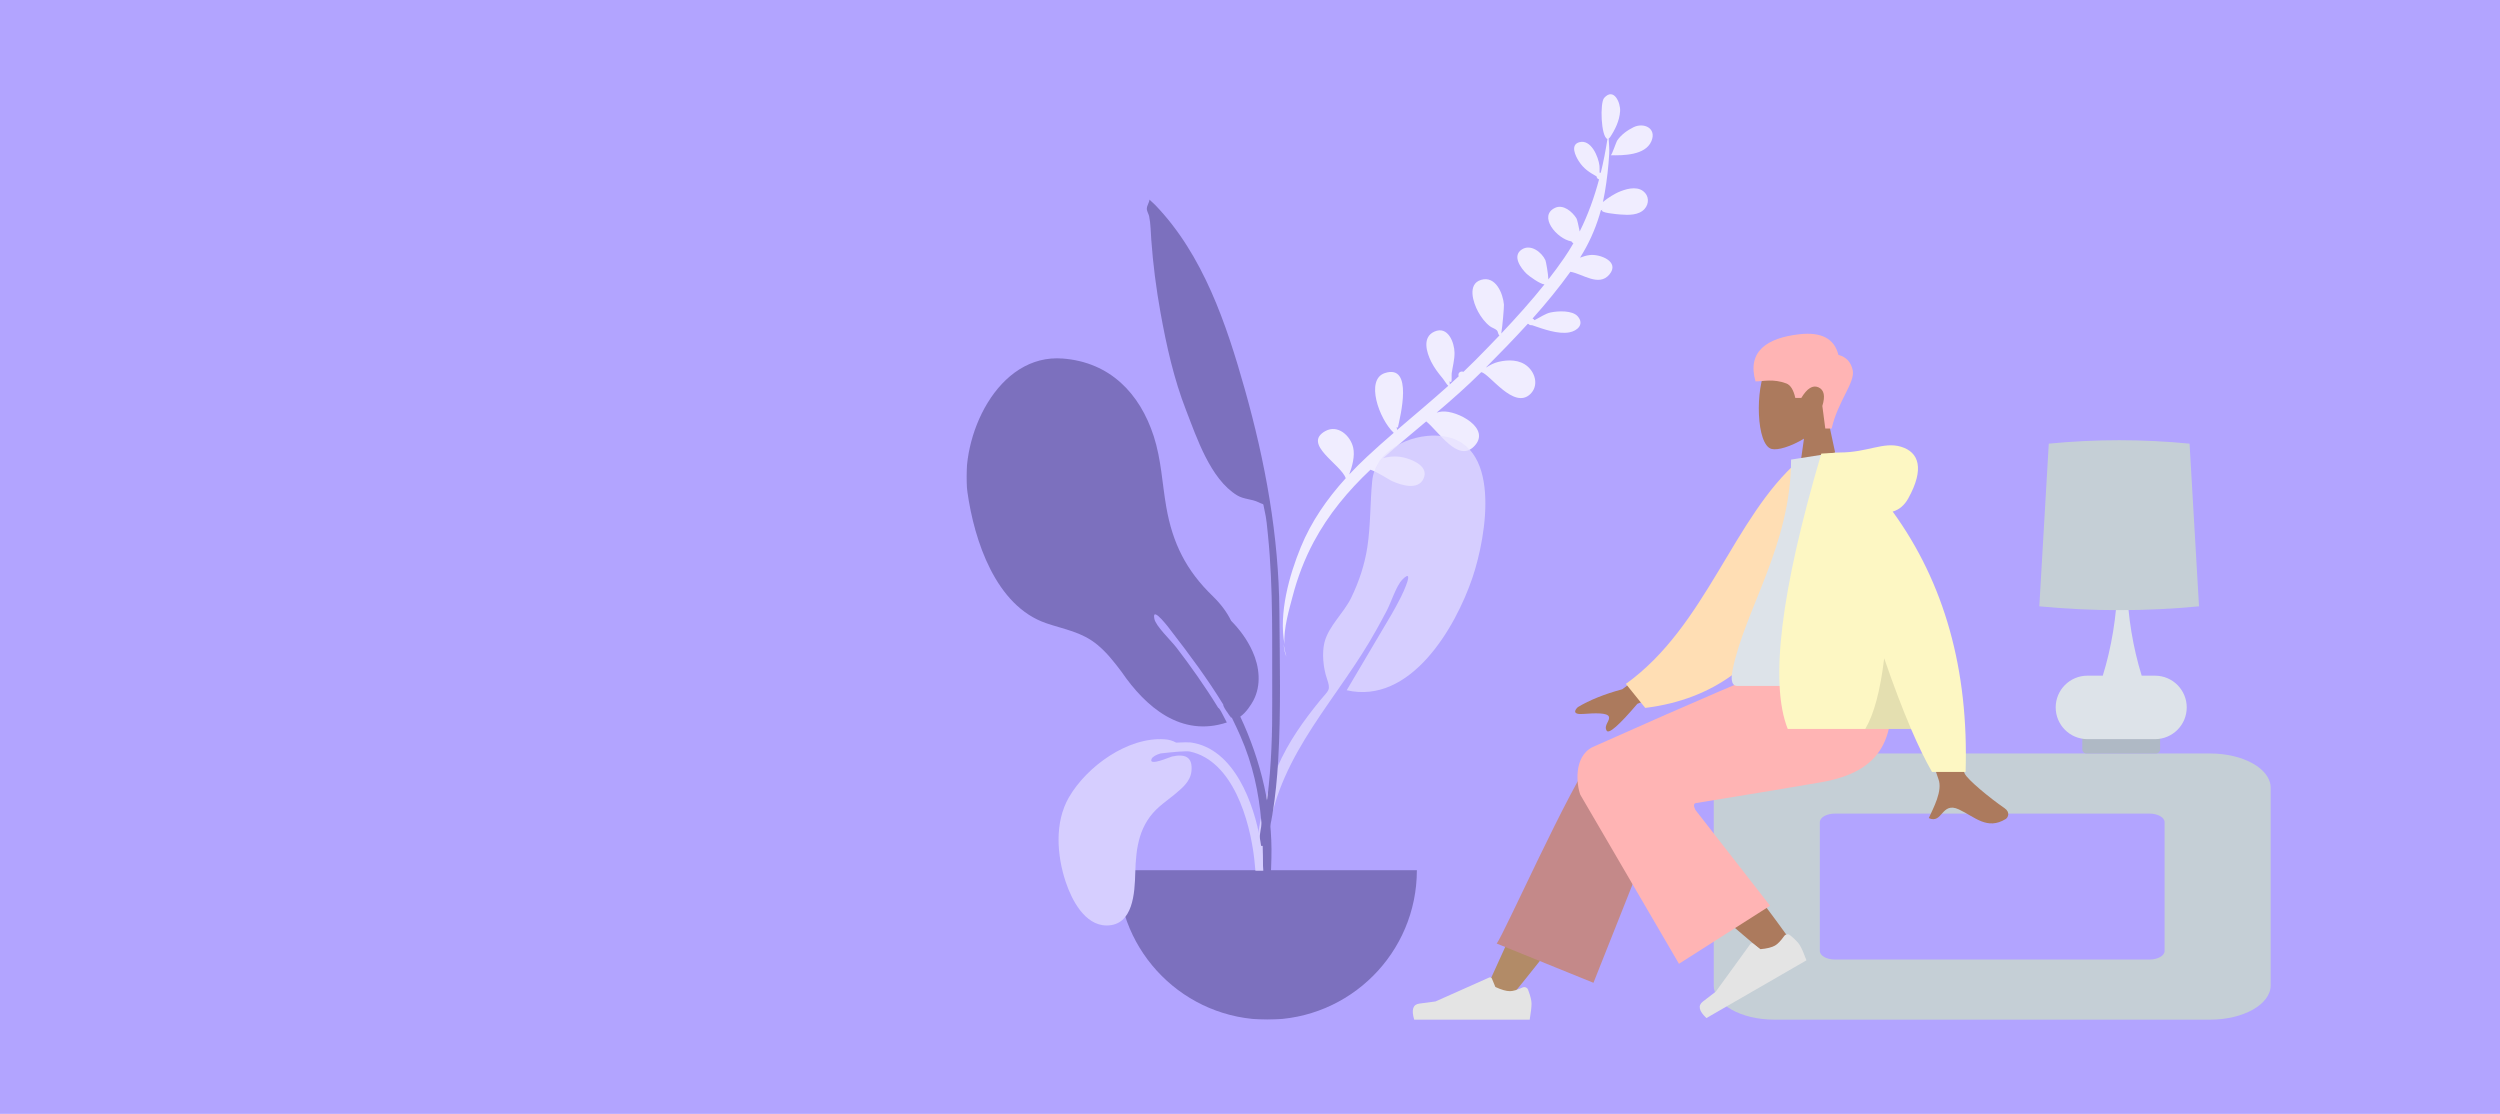 <svg width="1221" height="544" viewBox="0 0 1221 544" fill="none" xmlns="http://www.w3.org/2000/svg">
<rect width="1221" height="544" fill="#B2A4FF"/>
<g clip-path="url(#clip0_52_120)">
<path fill-rule="evenodd" clip-rule="evenodd" d="M797.799 62.142C802.715 59.705 809.268 62.532 806.534 68.975C803.606 75.876 792.78 75.961 786.665 75.824C787.277 75.792 789.248 69.464 789.923 68.508C791.912 65.688 794.777 63.643 797.799 62.142ZM741.161 185.859C741.06 185.958 739.921 186.919 741.161 185.859ZM802.535 93.353C805.411 95.552 805.549 99.434 803.199 102.062C800.401 105.191 795.291 105.077 791.477 104.772C789.752 104.634 780.54 103.896 782.724 102.389C782.556 102.452 782.205 102.606 781.83 102.815C781.628 103.554 781.415 104.289 781.194 105.021C781.249 105.053 781.295 105.087 781.353 105.119C781.29 105.091 781.246 105.061 781.191 105.034C778.975 112.353 775.822 119.322 771.693 125.842C773.238 125.233 774.838 124.773 776.461 124.568C781.267 123.96 791.376 127.695 786.001 134.093C780.846 140.227 772.822 133.646 766.972 132.739C761.298 140.658 755.042 148.247 748.486 155.583C748.887 155.709 749.24 155.971 749.442 156.379C752.072 155.045 754.813 153.136 757.247 152.619C760.76 151.874 767.962 151.423 770.617 154.567C773.883 158.433 770.382 161.573 766.525 162.315C760.931 163.39 753.608 160.657 748.225 158.81C747.609 158.919 746.937 158.739 746.536 158.247C746.417 158.208 746.298 158.169 746.182 158.132C739.543 165.432 732.649 172.491 725.798 179.395C725.871 179.391 725.944 179.387 726.02 179.383C727.807 178.211 729.724 177.249 731.802 176.745C736.609 175.574 742.265 175.568 746.165 179.046C750.051 182.509 751.428 188.566 747.408 192.455C739.361 200.239 727.506 182.49 723.448 181.749C716.485 188.692 709.123 195.179 701.645 201.534C702.494 201.276 703.365 201.086 704.265 201C711.598 200.298 728.809 209.288 719.81 218.133C711.968 225.84 702.891 211.005 696.572 205.817C689.525 211.741 682.44 217.624 675.554 223.737C679.31 222.74 682.939 222.593 686.965 223.809C691.131 225.07 697.854 228.216 695.22 233.84C692.541 239.56 684.469 236.957 680.265 235.141C677.971 234.151 673.374 230.808 669.337 229.4C658.349 239.774 648.831 251.2 641.625 264.661C637.127 273.065 633.713 282.044 631.31 291.273C629.777 297.163 626.755 307.056 627.36 314.723C624.476 299.377 629.69 280.946 635.307 267.229C640.471 254.616 648.2 243.543 657.253 233.576C654.981 226.743 635.86 216.888 647.291 210.54C653.361 207.184 659.578 212.753 660.905 218.652C661.817 222.705 660.428 227.798 658.954 231.733C661.802 228.694 664.763 225.754 667.813 222.911C672.029 218.982 676.346 215.166 680.705 211.399C673.523 204.652 666.726 185.364 676.355 182.21C690.575 177.565 683.728 203.874 682.736 208.806C682.454 208.822 682.235 208.737 682.073 208.555C682.153 209.006 682.246 209.489 682.359 209.976C690.7 202.803 699.165 195.772 707.352 188.428C706.614 187.883 705.442 185.8 704.52 184.691C702.44 182.192 700.451 179.581 698.996 176.657C696.699 172.037 694.484 164.666 700.573 161.949C707.195 158.988 710.342 167.323 710.389 172.296C710.42 175.735 709.483 179.002 708.996 182.373C708.843 183.424 709.43 188.163 707.998 186.125C708.066 186.876 708.075 187.421 708.042 187.807C709.512 186.482 710.97 185.142 712.419 183.793C712.352 183.623 712.302 183.437 712.291 183.222C712.213 181.739 713.705 181.168 714.751 181.602C716.663 179.785 718.557 177.945 720.417 176.069C724.358 172.093 728.357 168.004 732.328 163.828C731.466 163.087 731.809 162.062 731.003 161.277C730.199 160.493 728.614 160.059 727.669 159.331C725.289 157.498 723.316 154.828 721.89 152.2C719.534 147.858 716.49 138.75 723.371 136.681C730.464 134.544 734.065 143.312 734.521 148.794C734.61 149.856 733.815 159.424 733.206 162.899C740.554 155.138 747.781 147.085 754.328 138.892C752.343 138.874 746.715 134.806 745.577 133.696C742.8 130.989 738.387 125.008 743.254 121.842C747.582 119.035 752.917 123.101 754.768 127.053C755.072 127.704 756.144 133.761 756.228 136.479C758.938 133.004 761.523 129.51 763.928 126.004C765.532 123.673 767.031 121.28 768.433 118.837C768.096 118.646 767.778 118.312 767.478 117.897C760.26 116.672 751.058 105.41 759.536 101.491C763.573 99.628 767.95 103.474 769.928 106.623C770.333 107.267 770.989 110.506 771.523 113.061C775.557 104.967 778.641 96.397 780.987 87.611C780.359 87.455 779.827 86.975 779.757 86.149C776.252 84.151 773.485 82.488 771.038 78.646C769.519 76.26 766.782 70.808 771.247 69.484C777.059 67.76 780.709 76.636 781.184 81.008C781.24 81.516 781.238 82.992 781.219 84.344C781.42 84.317 781.624 84.32 781.824 84.355C783.159 78.915 784.224 73.404 785.072 67.885C781.9 66.864 781.351 50.206 783.463 47.834C788.184 42.523 791.514 50.195 791.262 54.249C790.964 59.031 788.798 63.38 786.218 67.239C785.941 67.648 786.02 67.628 785.949 67.059C785.909 67.34 785.815 67.548 785.675 67.698C785.808 70.215 786.068 72.792 785.943 75.019C785.586 81.396 784.843 87.811 783.764 94.106C783.502 95.637 783.202 97.156 782.865 98.661C785.414 96.489 788.852 94.559 790.197 93.956C793.687 92.391 799.067 90.702 802.535 93.353ZM626.95 314.745C627.112 316.968 627.514 319.005 628.263 320.684C627.701 318.772 627.27 316.785 626.95 314.745Z" fill="#F0EDFF"/>
<g opacity="0.7">
<path fill-rule="evenodd" clip-rule="evenodd" d="M702.178 212.77C688.526 212.062 671.641 220.031 670.185 234.871C669.127 245.653 669.455 256.405 667.817 267.172C666.508 275.776 663.739 284.036 659.962 291.874C656.33 299.411 648.797 305.827 646.838 313.879C645.589 319.01 646.288 326.227 648.01 331.245C650.104 337.347 648.991 336.865 644.818 341.985C636.641 352.018 629.277 362.307 624.07 374.29C616.57 391.55 611.652 411.725 614.436 430.618C614.79 433.017 615.21 441.627 618.514 442.229C622.204 442.902 620.478 437.978 620.281 436.387C619.026 426.238 617.911 417.367 619.425 407.059C625.268 367.288 653.799 341.085 672.377 307.331C673.398 305.59 675.554 301.445 677.053 298.711C679.42 294.393 681.799 286.179 685.003 282.977C691.037 276.947 685.489 289.071 684.314 291.385C682.827 294.313 681.192 297.425 679.668 299.99C672.698 311.882 664.918 324.862 657.72 337.121C688.853 344.214 710.779 306.785 719.134 282.178C726.018 261.905 734.254 214.505 702.178 212.77Z" fill="#E5E0FF"/>
<path fill-rule="evenodd" clip-rule="evenodd" d="M519.195 175.121C542.017 176.932 556.669 191.992 563.489 213.056C567.165 224.407 567.587 236.068 569.63 247.734C572.703 265.284 579.314 278.585 592.236 291.089C596.238 294.961 599.188 298.937 601.284 303.191C605.446 307.438 609.069 312.244 611.731 318.12C615.131 325.624 616.093 334.628 612.168 342.109C611.112 344.121 608.479 348.158 605.75 349.992C615.967 371.752 621.585 395.584 620.952 419.386C620.569 433.753 619.868 448.127 619.049 462.477C618.829 466.33 617.574 472.693 615.69 466.231C613.965 460.32 616.128 451.041 616.328 444.867C617.302 414.786 618.134 387.435 605.752 359.331C604.453 356.385 603.076 353.463 601.643 350.565C601.558 350.516 601.48 350.457 601.401 350.4C601.347 350.442 601.297 350.487 601.242 350.529C601.151 350.365 601.025 350.171 600.879 349.954C600.468 349.529 600.109 348.993 599.767 348.395C598.669 346.873 597.426 345.084 597.419 344.105C597.419 344.098 597.423 344.086 597.423 344.078C589.758 331.565 580.978 319.742 572.01 308.149C572.077 308.234 562.282 294.897 563.796 302.272C564.526 305.827 571.731 312.595 574.641 316.36C581.078 324.735 588.637 335.348 594.918 345.61C595.763 346.096 596.957 348.48 597.821 350.257C598.298 351.157 598.743 352.064 599.18 352.855C576.923 360.208 559.61 345.396 547.804 328.168C547.79 328.147 547.777 328.126 547.764 328.106C544.171 323.346 540.491 318.619 535.893 314.856C528.223 308.576 520.008 307.468 510.964 304.378C486.3 295.951 475.814 263.987 472.484 240.27C468.726 213.513 487.106 172.483 519.195 175.121Z" fill="#655AA3"/>
<path fill-rule="evenodd" clip-rule="evenodd" d="M564.277 100.19C587.701 124.569 599.018 158.383 607.978 190.172C617.986 225.676 624.597 261.728 624.851 298.642C625.017 322.895 625.677 347.299 624.261 371.523C623.759 380.126 622.901 388.745 621.538 397.255C621.425 397.955 618.374 416.958 615.455 412.53C613.795 410.012 618.583 392.817 618.944 389.953C620.979 373.822 621.452 357.573 621.353 341.326C621.19 314.575 621.979 287.962 619.267 261.31C618.863 257.33 618.543 253.151 617.598 249.258C616.594 245.119 617.873 246.926 614.604 245.287C611.427 243.694 607.502 243.922 604.206 241.924C591.134 233.997 584.447 213.635 579.242 200.275C573.289 184.998 569.671 168.706 566.781 152.628C564.659 140.816 563.142 129.075 562.284 117.11C562.013 113.339 561.997 109.396 561.256 105.688C561.056 104.688 560.055 102.919 560.091 102.033C560.168 100.158 561.299 99.056 561.392 97.481C562.373 98.363 563.335 99.267 564.277 100.19Z" fill="#655AA3"/>
<path fill-rule="evenodd" clip-rule="evenodd" d="M692 425C692 465.317 659.317 498 619 498C578.683 498 546 465.317 546 425" fill="#655AA3"/>
<path fill-rule="evenodd" clip-rule="evenodd" d="M613.143 425.232H617C616.732 420.393 616.379 415.562 615.57 410.776C612.475 392.473 602.8 365.591 581.58 362.62C580.797 362.51 577.917 362.491 574.429 362.696C572.776 361.772 570.924 361.213 568.972 361.085C550.905 359.753 530.729 374.329 522.014 389.497C514.988 401.726 516.172 417.785 520.511 430.778C523.417 439.476 529.759 451.878 540.335 451.999C553.567 452.15 554.205 435.796 554.461 426.236C554.801 413.525 556.407 402.453 566.423 393.789C568.757 391.771 571.308 389.995 573.666 388.005C577.358 384.89 581.438 381.7 581.914 376.546C582.57 369.436 578.557 368.156 572.429 369.477C571.384 369.702 560.861 374.424 562.419 370.692C562.895 369.552 564.632 368.648 566.825 367.971C572.499 367.354 579.267 366.638 581.213 367.066C602.208 371.672 610.383 400.755 612.554 419.233C612.788 421.227 612.977 423.228 613.143 425.232Z" fill="#E5E0FF"/>
</g>
</g>
<g clip-path="url(#clip1_52_120)">
<path fill-rule="evenodd" clip-rule="evenodd" d="M892.738 204.49C897.346 199.081 900.464 192.453 899.943 185.025C898.442 163.625 868.651 168.333 862.857 179.134C857.062 189.935 857.75 217.333 865.24 219.263C868.226 220.033 874.589 218.147 881.065 214.244L877 243H901L892.738 204.49Z" fill="#AC7A5D"/>
<path fill-rule="evenodd" clip-rule="evenodd" d="M894.582 209.308C897.594 195.906 906.175 186.771 904.865 180.782C903.991 176.789 901.662 174.305 897.879 173.332C895.922 165.416 889.61 162.048 878.944 163.23C862.945 165.004 853.181 171.648 857.398 186.268C861.274 186.268 865.954 184.866 872.424 187.268C874.478 188.03 875.946 190.393 876.83 194.358H879.754C882.592 189.653 885.391 187.924 888.149 189.171C890.908 190.418 891.535 193.447 890.03 198.259L891.471 209.308H894.582Z" fill="#FFB4B4"/>
<path fill-rule="evenodd" clip-rule="evenodd" d="M1079.39 368H866.605C850.255 368 837 375.51 837 384.774V481.226C837 490.49 850.255 498 866.605 498H1079.39C1095.75 498 1109 490.49 1109 481.226V384.774C1109 375.51 1095.75 368 1079.39 368ZM1049.79 397.355C1053.88 397.355 1057.19 399.232 1057.19 401.548V464.452C1057.19 466.768 1053.88 468.645 1049.79 468.645H896.211C892.123 468.645 888.81 466.768 888.81 464.452V401.548C888.81 399.232 892.123 397.355 896.211 397.355H1049.79Z" fill="#C5CFD6"/>
<path fill-rule="evenodd" clip-rule="evenodd" d="M737.841 487C757.557 462.924 770.897 445.075 777.862 433.454C789.787 413.555 799.547 395.848 802.627 389.084C809.972 372.955 785.718 365.403 780.229 372.926C771.921 384.312 754.178 420.143 727 480.417L737.841 487Z" fill="#B28B67"/>
<path fill-rule="evenodd" clip-rule="evenodd" d="M778.242 480L814.935 387.637C822.783 370.8 784.884 359.732 779.117 367.568C766.023 385.357 734.901 455.534 731 460.834L778.242 480Z" fill="#C48989"/>
<path fill-rule="evenodd" clip-rule="evenodd" d="M875.967 461.477C868.819 451.051 842.821 415.974 828.661 401.461C824.592 397.291 820.621 393.288 816.866 389.557C805.704 378.47 783.476 397.106 794.618 407.205C822.365 432.355 862.849 466.307 866.231 469.334C870.972 473.577 880.459 468.029 875.967 461.477Z" fill="#AC7A5D"/>
<path fill-rule="evenodd" clip-rule="evenodd" d="M874.295 456.767C876.758 458.794 878.359 460.45 879.101 461.734C880.002 463.296 881.058 465.725 882.267 469.021C880.456 470.067 864.174 479.467 833.422 497.222C829.73 493.759 829.155 491.07 831.696 489.157C834.238 487.243 836.335 485.629 837.988 484.315L854.848 461.087C855.172 460.64 855.798 460.54 856.244 460.865C856.252 460.87 856.26 460.876 856.267 460.882L859.77 463.579C862.984 463.299 865.382 462.702 866.965 461.788C868.251 461.045 869.727 459.501 871.393 457.154C872.033 456.253 873.281 456.041 874.182 456.681C874.221 456.708 874.259 456.737 874.295 456.767Z" fill="#E4E4E4"/>
<path fill-rule="evenodd" clip-rule="evenodd" d="M746.322 483.402C747.441 486.388 748 488.623 748 490.106C748 491.909 747.7 494.54 747.099 498C745.007 498 726.206 498 690.697 498C689.231 493.155 690.077 490.539 693.235 490.152C696.393 489.766 699.016 489.417 701.105 489.106L727.32 477.419C727.824 477.194 728.416 477.421 728.641 477.925C728.644 477.934 728.648 477.942 728.652 477.951L730.337 482.039C733.26 483.403 735.636 484.085 737.463 484.085C738.948 484.085 740.999 483.485 743.616 482.286C744.62 481.825 745.807 482.266 746.267 483.27C746.287 483.313 746.305 483.357 746.322 483.402Z" fill="#E4E4E4"/>
<path fill-rule="evenodd" clip-rule="evenodd" d="M828.138 392.25C858.635 387.282 879.062 383.884 889.419 382.058C918.943 376.852 927.552 360.965 922.462 326.302H868.066C860.867 328.381 830.79 341.237 777.832 364.872C768.304 369.602 770.079 383.548 771.82 388.142C771.891 388.329 787.954 415.853 820.008 470.713L864.506 442.366L828.054 395.59C827.092 393.652 827.12 392.538 828.138 392.25Z" fill="#FFB4B4"/>
<path fill-rule="evenodd" clip-rule="evenodd" d="M824.219 313.211L792.321 336.635C783.669 338.97 776.441 341.874 770.636 345.349C769.265 346.598 767.608 349.128 773.295 348.691C778.981 348.254 784.982 348.049 785.767 349.989C786.551 351.929 783.11 354.248 784.696 356.865C785.754 358.61 790.749 354.235 799.683 343.741L831.27 330.642L824.219 313.211ZM946.692 314.02L925.795 314.102C938.698 355.756 945.664 377.857 946.692 380.406C949.006 386.14 944.109 394.874 942.015 399.567C948.835 402.619 948.109 391.317 956.712 395.319C964.565 398.973 970.538 405.592 979.611 399.994C980.726 399.306 981.949 396.715 978.995 394.69C971.638 389.645 961.035 380.815 959.602 377.908C957.648 373.945 953.345 352.649 946.692 314.02Z" fill="#AC7A5D"/>
<path fill-rule="evenodd" clip-rule="evenodd" d="M887.305 226.332L878.658 224.849C846.575 252.564 833.397 305.809 794.07 334.015L803.536 345.748C871.76 337.3 888.67 272.355 887.305 226.332Z" fill="#FFDEB4"/>
<path fill-rule="evenodd" clip-rule="evenodd" d="M925 335C890.328 335 864.824 335 848.489 335C844.992 335 845.651 329.952 846.157 327.404C851.989 298.004 874.759 266.312 874.759 224.461L896.828 221C915.083 250.358 921.395 286.505 925 335Z" fill="#DDE3E9"/>
<path fill-rule="evenodd" clip-rule="evenodd" d="M924.385 249.858C927.59 248.937 930.129 246.788 932 243.411C940.066 228.856 937.153 220.842 928.533 218.208C919.912 215.574 912.225 221 898.49 221C897.743 221 897.059 221.047 896.437 221.141L889.528 221.535C869.706 288.715 864.239 333.537 873.128 356H933.348C936.916 364.32 940.33 371.32 943.591 377H960C961.544 327.067 949.673 284.686 924.385 249.858Z" fill="#FDF7C3"/>
<path fill-rule="evenodd" clip-rule="evenodd" d="M920.235 321.498C918.341 337.344 915.263 348.845 911 356H933.348C929.186 346.295 924.815 334.794 920.235 321.498Z" fill="black" fill-opacity="0.1"/>
</g>
<g clip-path="url(#clip2_52_120)">
<path d="M1053 359H1019C1017.9 359 1017 359.895 1017 361V366C1017 367.105 1017.9 368 1019 368H1053C1054.1 368 1055 367.105 1055 366V361C1055 359.895 1054.1 359 1053 359Z" fill="#AFB9C5"/>
<path fill-rule="evenodd" clip-rule="evenodd" d="M1027 330C1031.29 316.085 1033.7 301.419 1034.22 286H1037H1038.78C1039.3 301.419 1041.71 316.085 1046 330H1052.5C1061.06 330 1068 336.94 1068 345.5C1068 354.06 1061.06 361 1052.5 361H1019.5C1010.94 361 1004 354.06 1004 345.5C1004 336.94 1010.94 330 1019.5 330H1027Z" fill="#DDE3E9"/>
<path fill-rule="evenodd" clip-rule="evenodd" d="M1000.62 216.679C1012.08 215.56 1023.54 215 1035 215C1046.46 215 1057.92 215.56 1069.38 216.679L1074 296.133C1061 297.378 1048 298 1035 298C1022 298 1009 297.378 996 296.133L1000.62 216.679Z" fill="#C5CFD6"/>
</g>
<defs>
<clipPath id="clip0_52_120">
<rect width="336" height="452" fill="white" transform="matrix(-1 0 0 1 808 46)"/>
</clipPath>
<clipPath id="clip1_52_120">
<rect width="419" height="335" fill="white" transform="translate(690 163)"/>
</clipPath>
<clipPath id="clip2_52_120">
<rect width="78" height="153" fill="white" transform="translate(996 215)"/>
</clipPath>
</defs>
</svg>
